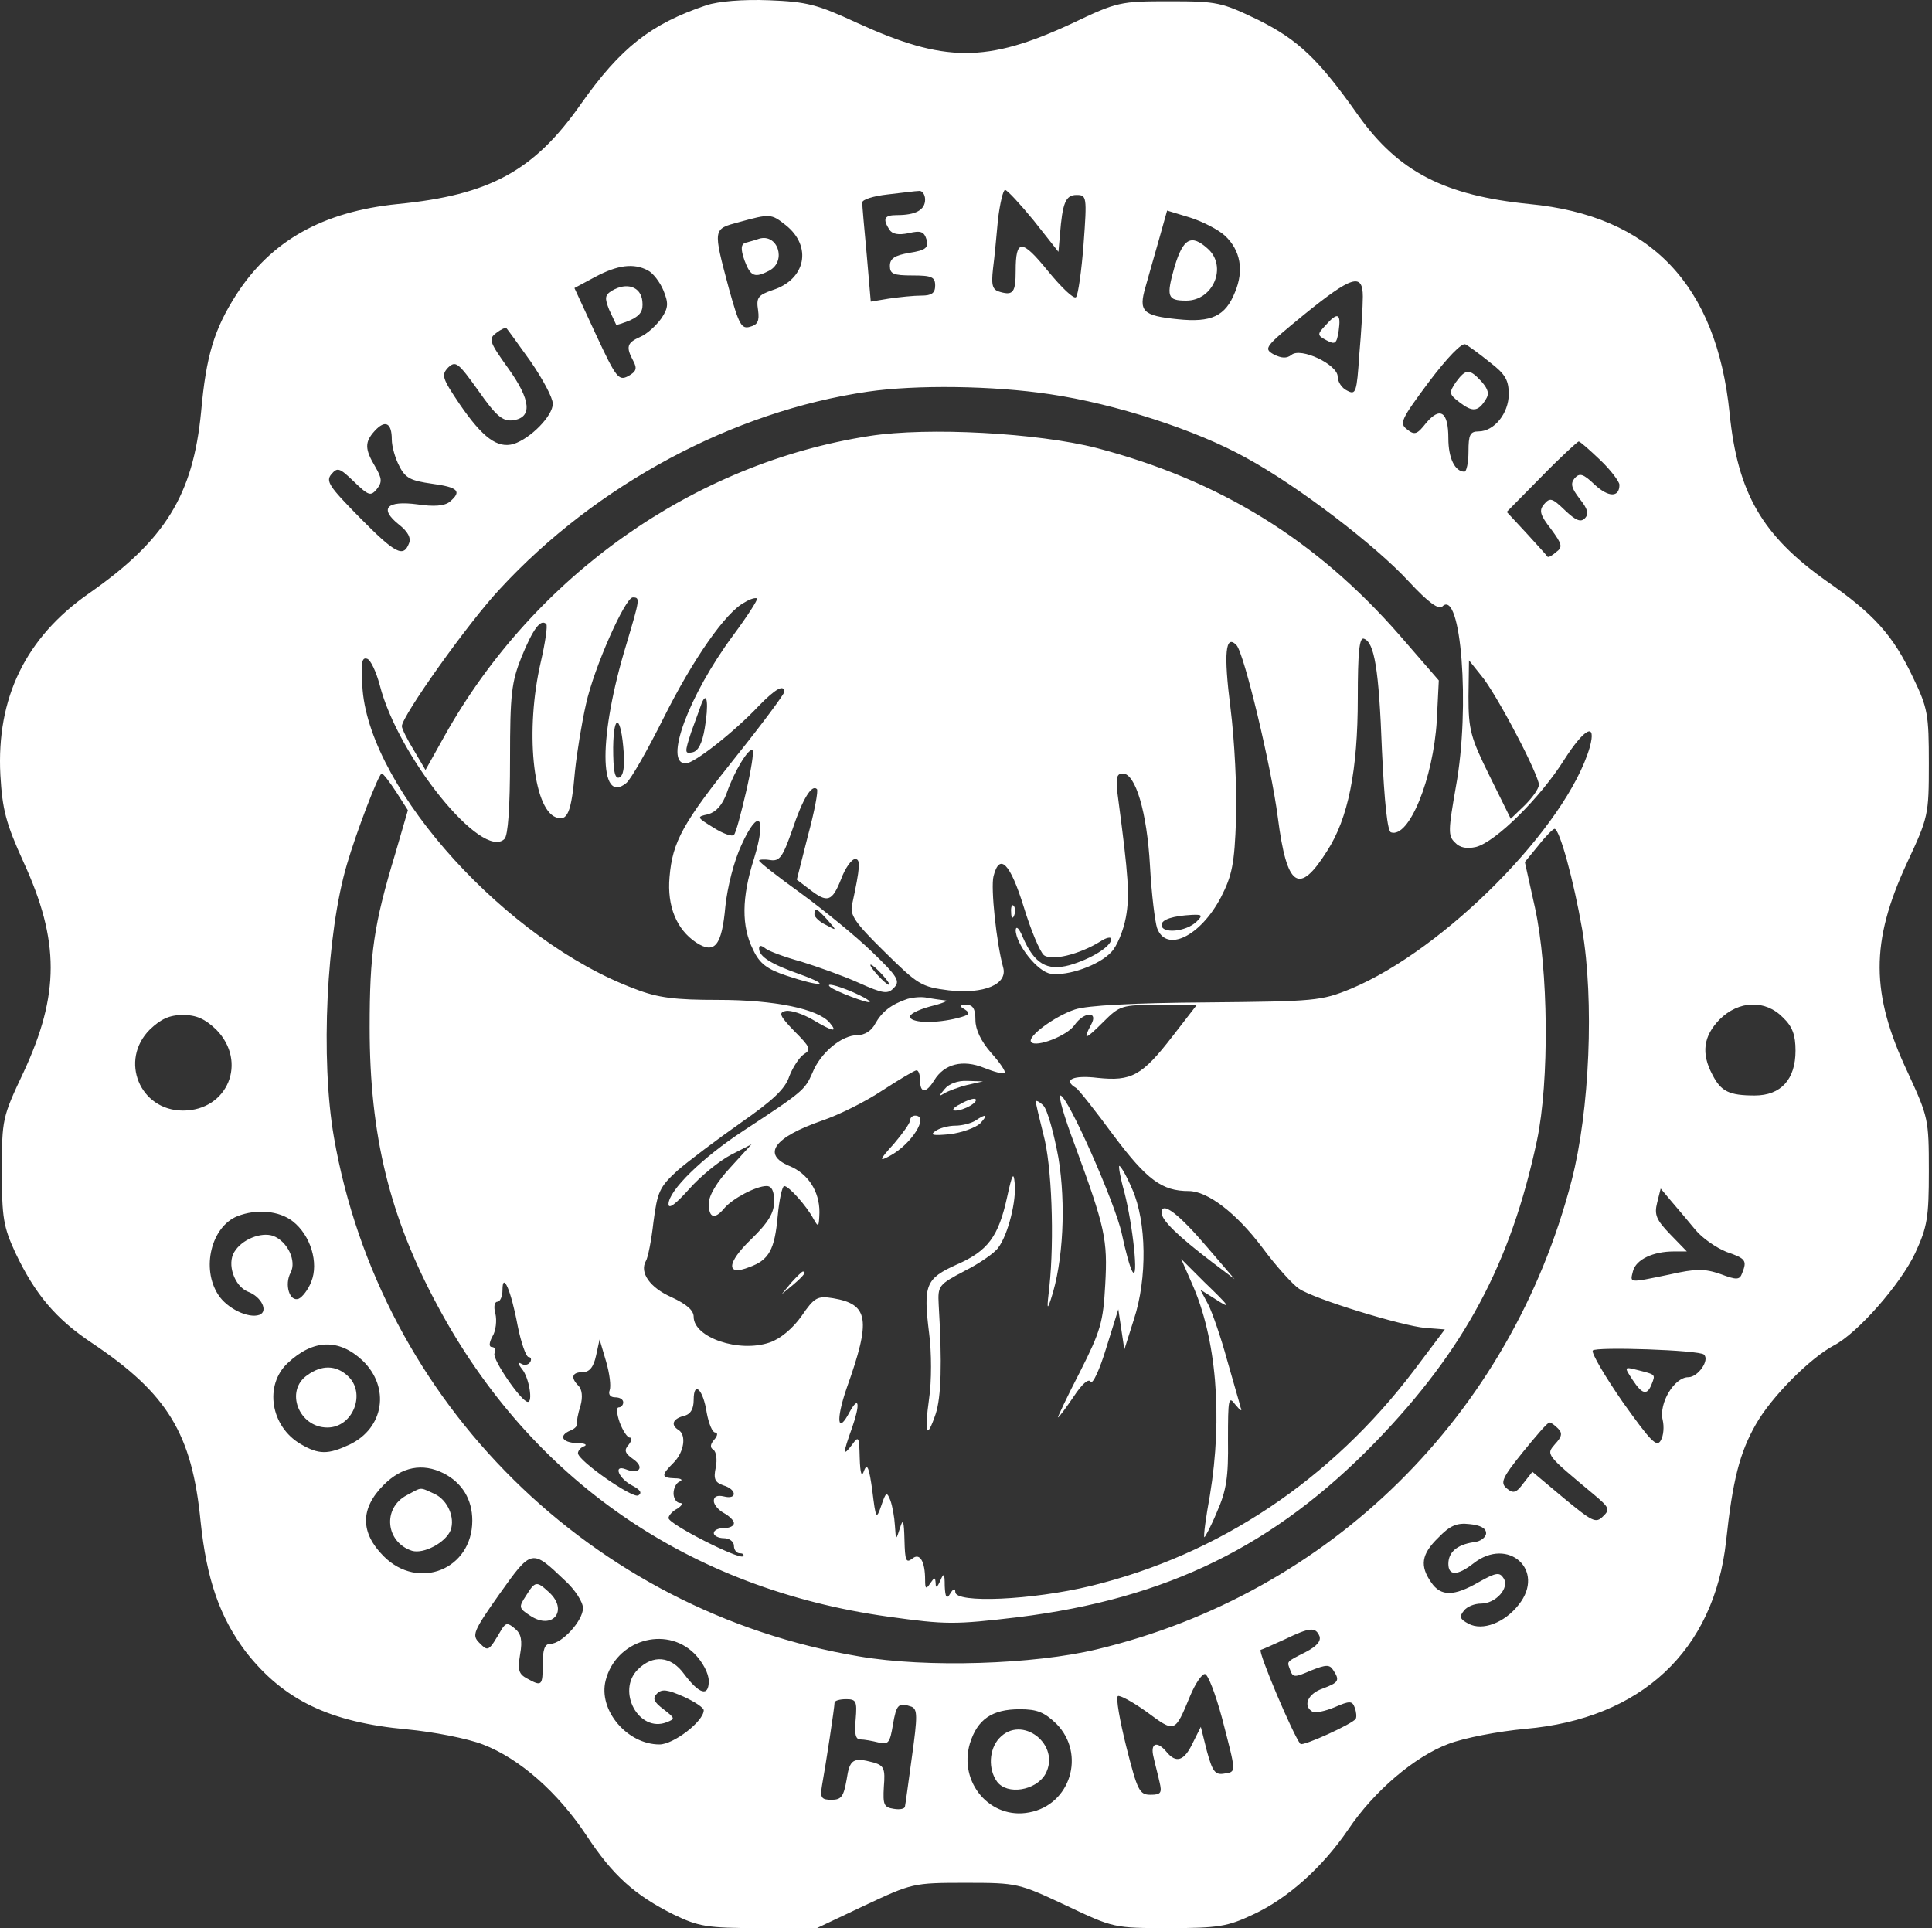 <svg width="512" height="511" viewBox="0 0 512 511" fill="none" xmlns="http://www.w3.org/2000/svg">
<rect x="0" y="0" width="512" height="511" fill="#333333" stroke="none"/>
<path d="M187.164 1.402C172.497 6.335 164.497 12.602 153.964 27.535C141.564 45.269 129.83 51.669 105.43 54.069C85.564 56.069 71.83 63.802 62.63 78.069C56.764 87.269 54.63 94.202 53.297 109.135C51.164 131.135 43.83 143.135 23.564 157.269C6.764 169.002 -0.97 185.002 0.097 205.402C0.63 214.602 1.564 218.202 6.23 228.469C15.83 249.402 15.83 263.535 6.23 284.202C0.63 296.069 0.497 296.602 0.497 310.335C0.497 322.735 0.897 325.135 4.097 332.069C9.297 343.002 14.764 349.535 24.364 355.935C44.497 369.402 50.897 380.069 53.164 403.269C54.764 418.602 58.23 428.602 65.164 437.802C75.164 450.602 87.43 456.469 107.83 458.335C114.897 459.002 123.83 460.735 127.964 462.335C137.697 466.069 147.83 475.002 155.43 486.469C162.364 497.002 168.097 502.202 178.497 507.402C185.164 510.602 187.297 511.002 201.164 511.002H216.497L229.164 505.002C241.697 499.135 241.964 499.002 255.83 499.002C269.697 499.002 269.964 499.135 282.497 505.002C295.164 511.002 295.164 511.002 309.83 511.002C322.897 511.002 325.297 510.602 332.097 507.402C341.297 503.135 350.497 494.869 357.297 484.869C364.097 474.735 374.897 465.535 383.83 462.202C387.964 460.602 397.03 458.869 404.23 458.202C434.897 455.535 454.23 437.535 457.43 408.469C459.164 392.335 461.03 385.002 465.297 377.535C469.43 370.202 479.697 359.935 485.964 356.602C492.23 353.402 503.697 340.335 507.564 332.069C510.764 325.135 511.164 322.735 511.164 310.335C511.164 296.602 511.03 296.069 505.564 284.202C495.697 263.269 495.697 249.669 505.297 228.869C511.03 216.602 511.164 216.069 511.164 202.335C511.164 189.402 510.897 187.669 507.03 179.669C501.697 168.335 496.63 162.735 483.964 153.935C467.03 141.935 460.497 130.735 458.364 109.535C454.897 75.402 437.43 57.135 405.297 54.069C382.764 51.802 370.63 45.535 359.964 30.602C349.43 15.669 344.097 10.602 333.43 5.269C323.697 0.602 322.63 0.335 309.964 0.335C296.897 0.335 296.097 0.469 284.097 6.202C261.43 16.735 250.23 16.602 227.164 6.069C216.497 1.135 213.83 0.469 203.83 0.069C196.897 -0.198 190.364 0.335 187.164 1.402ZM245.164 52.869C245.164 55.669 242.63 57.002 237.697 57.002C234.364 57.002 233.83 57.935 235.697 60.869C236.497 62.069 238.097 62.335 240.764 61.802C244.097 61.002 244.897 61.402 245.564 63.535C246.097 65.669 245.297 66.335 241.03 67.002C237.164 67.669 235.83 68.469 235.83 70.469C235.83 72.602 236.764 73.002 241.83 73.002C246.897 73.002 247.83 73.402 247.83 75.669C247.83 77.669 246.897 78.335 244.23 78.335C242.097 78.335 238.364 78.735 235.564 79.135L230.764 79.935L229.697 67.535C229.03 60.602 228.497 54.335 228.497 53.669C228.497 52.869 231.564 51.935 235.164 51.535C238.897 51.135 242.63 50.602 243.564 50.602C244.364 50.469 245.164 51.535 245.164 52.869ZM273.964 58.469L280.497 66.735L280.897 62.202C281.564 53.802 282.364 51.669 285.297 51.669C287.964 51.669 288.097 52.069 287.164 64.602C286.63 71.802 285.697 78.202 285.164 78.735C284.63 79.402 281.297 76.202 277.697 71.802C270.764 63.269 269.164 63.269 269.164 71.802C269.164 77.402 268.497 78.335 265.164 77.402C263.03 76.869 262.63 75.802 263.164 71.135C263.564 68.202 264.097 62.202 264.497 57.935C265.03 53.802 265.83 50.335 266.364 50.335C266.897 50.335 270.364 54.069 273.964 58.469ZM324.63 62.469C328.764 66.335 329.697 71.669 327.297 77.402C324.764 83.802 321.03 85.535 312.097 84.602C302.764 83.669 301.697 82.469 303.564 76.069C304.364 73.269 305.964 67.535 307.164 63.402L309.297 55.802L315.43 57.669C318.764 58.735 322.897 60.869 324.63 62.469ZM208.23 59.669C215.297 65.269 213.564 74.069 204.764 76.869C200.897 78.202 200.364 78.869 200.897 82.202C201.297 85.135 200.764 86.069 198.764 86.602C196.497 87.269 195.83 86.069 193.164 76.469C188.897 60.469 188.897 60.735 195.83 58.869C204.097 56.602 204.364 56.602 208.23 59.669ZM171.697 71.669C173.03 72.335 174.897 74.735 175.83 77.002C177.164 80.335 177.164 81.535 175.297 84.335C173.964 86.202 171.564 88.469 169.697 89.269C166.097 90.869 165.83 91.935 167.83 95.669C168.897 97.669 168.63 98.469 166.497 99.669C163.964 101.002 163.297 100.202 157.964 88.735L152.23 76.335L157.697 73.402C163.697 70.202 167.964 69.669 171.697 71.669ZM361.164 78.602C361.164 81.002 360.764 87.935 360.23 93.935C359.564 104.069 359.297 104.735 357.03 103.535C355.564 102.869 354.497 101.135 354.497 99.802C354.497 96.602 344.63 91.935 342.23 94.069C341.03 95.002 339.697 95.002 337.564 93.935C334.764 92.335 335.164 91.935 345.564 83.402C358.23 73.135 361.164 72.202 361.164 78.602ZM140.63 95.802C143.83 100.469 146.497 105.402 146.497 107.002C146.497 110.202 140.63 116.202 136.097 117.669C131.83 118.869 127.964 116.069 121.83 107.135C117.164 100.202 116.897 99.402 118.764 97.402C120.764 95.535 121.43 96.069 126.764 103.535C131.43 110.202 133.164 111.669 135.83 111.402C141.164 110.735 140.764 106.069 134.63 97.535C129.564 90.469 129.43 89.802 131.564 88.202C132.764 87.269 133.964 86.735 134.23 87.002C134.497 87.269 137.297 91.135 140.63 95.802ZM394.897 96.069C398.897 99.135 399.83 100.735 399.83 104.469C399.83 109.535 395.964 114.335 391.83 114.335C389.564 114.335 389.164 115.269 389.164 119.669C389.164 122.602 388.63 125.002 388.097 125.002C385.564 125.002 383.83 121.402 383.83 116.202C383.83 109.135 381.697 107.669 377.964 112.069C375.564 115.135 374.897 115.402 372.897 113.802C370.764 112.202 371.297 111.135 378.63 101.269C383.564 94.735 387.43 90.735 388.364 91.269C389.164 91.669 392.097 93.802 394.897 96.069ZM278.23 104.469C295.43 107.002 317.03 113.935 330.364 121.402C343.83 128.735 364.497 144.469 373.43 154.202C378.497 159.669 381.297 161.669 382.23 160.735C387.164 155.802 389.697 187.402 385.83 208.469C383.83 219.935 383.697 221.535 385.564 223.269C386.897 224.735 388.764 225.002 391.164 224.469C396.364 223.135 408.23 211.402 414.497 201.402C419.964 192.869 423.164 191.269 421.297 198.069C415.164 219.002 382.897 251.669 357.964 262.069C350.097 265.269 348.63 265.402 319.83 265.669C300.23 265.802 288.097 266.469 284.897 267.535C279.564 269.269 271.964 274.869 273.297 276.202C274.63 277.669 282.897 274.469 284.764 271.669C287.297 268.069 291.164 267.935 289.164 271.535C286.897 275.802 287.564 275.669 292.364 270.869C296.764 266.469 297.297 266.335 307.03 266.335H317.164L310.764 274.602C302.63 285.135 299.83 286.602 290.897 285.669C284.364 284.869 281.564 286.202 285.164 288.335C285.83 288.735 290.364 294.469 295.164 301.002C303.964 312.735 307.964 315.669 315.03 315.669C319.964 315.669 327.564 321.402 334.497 330.602C338.23 335.669 342.63 340.469 344.23 341.535C348.364 344.335 371.564 351.402 377.697 351.935L382.897 352.335L374.764 363.135C352.764 392.202 323.03 412.069 289.03 420.335C273.564 424.069 253.164 425.002 253.164 421.935C253.164 420.869 252.63 421.002 251.83 422.335C250.897 423.935 250.497 423.402 250.364 420.335C250.364 416.869 250.097 416.735 249.164 419.002C248.364 420.735 247.964 421.002 247.964 419.669C247.83 417.935 247.697 417.935 246.497 419.669C245.43 421.269 245.164 421.135 245.164 418.735C245.164 413.669 243.697 411.402 241.697 413.135C240.097 414.335 239.83 413.535 239.697 408.202C239.564 402.869 239.297 402.335 238.497 405.002C237.43 408.335 237.43 408.335 237.164 404.335C237.03 402.069 236.497 399.135 235.964 397.669C235.03 395.269 234.764 395.402 233.564 399.002C232.23 402.869 232.097 402.602 231.164 395.002C230.364 389.135 229.83 387.669 229.03 389.669C228.364 391.669 227.964 390.735 227.83 386.335C227.697 380.735 227.564 380.469 225.83 382.869C223.297 386.202 223.297 385.402 225.83 378.335C227.964 372.202 227.697 369.669 225.164 374.202C221.964 380.335 221.43 376.469 224.364 367.935C230.897 349.669 230.23 345.669 220.764 344.069C216.63 343.402 215.83 343.802 212.364 348.869C210.097 352.069 206.764 354.869 203.964 355.802C195.83 358.602 183.83 354.469 183.83 349.002C183.83 347.269 181.964 345.669 177.964 343.802C172.23 341.269 169.43 337.269 171.164 334.202C171.697 333.402 172.63 328.735 173.164 323.935C174.23 315.802 174.764 314.602 179.564 310.202C182.497 307.669 190.097 301.935 196.364 297.535C204.764 291.669 208.097 288.602 209.164 285.269C210.097 282.869 211.83 280.202 213.03 279.402C215.03 278.202 214.764 277.535 210.497 273.269C206.63 269.269 206.23 268.335 208.23 267.935C209.564 267.669 212.764 268.735 215.297 270.202C220.897 273.535 222.097 273.669 219.83 271.002C216.764 267.402 205.297 265.002 190.364 265.002C178.897 265.002 174.364 264.469 168.23 262.069C134.497 249.535 98.364 209.669 96.097 182.869C95.564 175.802 95.83 174.069 97.297 174.602C98.23 174.869 99.697 178.069 100.63 181.535C105.43 200.469 127.83 228.202 133.697 222.335C134.63 221.402 135.164 214.069 135.164 201.269C135.164 183.935 135.564 180.735 138.23 174.069C141.297 166.602 143.297 163.935 144.764 165.402C145.164 165.802 144.497 170.335 143.297 175.535C139.164 193.402 141.164 214.202 147.297 216.602C150.364 217.802 151.43 215.402 152.364 204.469C152.897 199.269 154.23 191.269 155.297 186.602C157.43 176.869 165.697 158.335 167.697 158.335C169.697 158.335 169.564 158.735 165.964 170.869C158.63 194.869 158.63 213.535 165.964 207.535C167.164 206.602 171.564 198.869 175.83 190.335C183.697 174.602 192.364 162.202 197.297 159.669C198.764 158.735 200.23 158.335 200.63 158.602C200.897 158.869 198.097 163.269 194.23 168.469C182.497 184.335 175.83 202.335 181.697 202.335C183.964 202.335 194.63 193.935 201.03 187.135C205.564 182.469 207.83 181.269 207.83 183.402C207.83 183.935 202.23 191.535 195.297 200.202C180.897 218.202 178.23 223.002 177.43 232.469C176.764 240.202 179.297 246.335 184.497 249.802C189.43 253.002 191.297 250.602 192.23 240.202C192.764 235.135 194.497 228.202 196.497 223.935C201.03 213.935 203.297 216.202 199.83 227.535C196.497 237.935 196.497 245.535 199.564 251.669C201.297 255.402 203.297 256.869 208.497 258.602C217.697 261.669 220.764 261.402 211.964 258.202C204.364 255.535 201.164 253.535 201.164 251.402C201.164 250.469 201.697 250.469 202.897 251.402C203.697 252.069 207.964 253.669 212.364 254.869C216.63 256.202 223.43 258.602 227.564 260.469C234.097 263.402 235.297 263.535 236.897 261.802C238.63 260.069 237.964 258.869 231.03 252.202C226.764 248.069 218.23 241.135 212.23 236.735C206.097 232.335 201.164 228.469 201.164 228.069C201.164 227.802 202.497 227.669 204.097 227.935C206.63 228.335 207.43 227.135 209.964 219.935C212.764 211.535 215.164 207.802 216.497 209.135C216.897 209.535 215.83 215.135 214.097 221.535L211.164 233.135L214.497 235.669C219.297 239.402 220.497 239.002 222.897 233.002C223.964 230.069 225.697 227.669 226.63 227.669C228.097 227.669 227.964 229.802 225.83 239.669C225.164 242.469 226.497 244.469 234.364 252.202C243.297 261.002 244.097 261.535 251.43 262.469C260.764 263.535 267.164 260.869 265.83 256.335C264.097 250.069 262.497 235.269 263.297 232.202C264.897 225.935 267.697 228.735 271.297 240.335C273.164 246.469 275.564 252.202 276.63 253.135C278.63 254.735 285.964 253.002 291.564 249.535C293.164 248.469 294.497 248.202 294.497 248.869C294.497 250.869 289.03 254.202 283.43 255.802C277.43 257.402 274.097 255.402 271.03 248.335C270.097 246.069 269.297 245.269 269.164 246.469C269.164 250.202 275.03 257.669 278.497 258.069C283.03 258.735 291.297 255.802 294.497 252.335C295.964 250.869 297.697 246.735 298.364 243.135C299.43 237.402 299.03 232.069 296.364 211.935C295.564 206.202 295.83 205.002 297.564 205.002C300.897 205.002 303.964 215.135 304.764 229.535C305.164 237.002 306.097 244.335 306.63 245.935C309.03 252.602 318.097 248.202 323.564 237.802C326.497 232.069 327.164 229.002 327.564 217.002C327.83 209.269 327.164 196.069 326.097 187.669C324.23 173.002 324.764 167.935 327.697 171.002C329.697 173.135 336.897 203.135 338.63 216.602C341.03 235.269 344.23 237.402 351.697 225.535C357.297 216.869 359.83 204.202 359.83 185.002C359.83 173.002 360.23 168.869 361.43 169.269C364.23 170.202 365.43 177.269 366.23 198.869C366.897 212.869 367.697 220.335 368.63 220.602C373.43 222.202 379.83 206.335 380.764 191.002L381.297 180.335L370.897 168.335C348.764 143.002 323.164 127.269 290.63 118.735C275.03 114.735 245.964 113.135 230.497 115.535C183.83 122.735 141.564 152.602 117.83 195.002L112.764 204.069L109.697 198.869C107.964 196.069 106.497 193.135 106.497 192.469C106.497 189.802 124.097 165.002 132.497 156.069C157.964 128.469 194.23 109.002 229.964 103.802C242.764 101.935 263.164 102.202 278.23 104.469ZM103.83 116.469C103.83 118.335 104.764 121.535 105.83 123.535C107.43 126.735 108.897 127.402 114.497 128.202C121.43 129.135 122.497 130.202 119.164 133.002C117.83 134.069 115.03 134.335 110.63 133.669C102.497 132.602 100.364 134.735 105.697 139.002C108.097 140.869 109.03 142.602 108.364 144.069C106.897 147.802 104.764 146.735 95.297 137.135C87.297 129.002 86.23 127.535 87.83 125.669C89.43 123.802 89.964 123.935 93.83 127.669C97.697 131.402 98.23 131.535 99.83 129.669C101.297 127.802 101.297 126.869 99.43 123.669C96.63 119.002 96.63 117.135 99.297 114.202C102.097 111.135 103.83 112.069 103.83 116.469ZM424.097 121.935C426.897 124.602 429.164 127.669 429.164 128.469C429.164 131.935 426.23 131.802 422.63 128.469C419.564 125.535 418.63 125.269 417.297 126.735C416.097 128.202 416.497 129.402 418.63 132.202C420.764 134.869 421.164 136.202 419.964 137.402C418.897 138.469 417.564 137.935 414.764 135.269C411.297 131.935 410.764 131.802 409.164 133.669C407.83 135.269 408.097 136.469 411.03 140.202C413.964 144.202 414.23 145.002 412.364 146.335C411.297 147.269 410.364 147.802 410.097 147.535C409.964 147.269 407.43 144.469 404.497 141.269L399.297 135.669L408.497 126.335C413.564 121.135 418.097 117.002 418.364 117.002C418.764 117.002 421.297 119.269 424.097 121.935ZM401.83 194.602C405.164 200.869 407.83 206.869 407.83 207.935C407.83 209.002 406.097 211.402 404.097 213.402L400.364 217.002L394.764 205.669C389.697 195.402 389.164 193.402 389.164 184.602L389.297 175.002L392.497 179.002C394.364 181.135 398.497 188.202 401.83 194.602ZM186.764 193.002C186.097 197.002 185.03 199.135 183.43 199.402C181.43 199.802 181.43 199.402 183.164 194.069C184.364 190.869 185.564 187.402 185.964 186.335C187.43 182.869 187.83 186.735 186.764 193.002ZM165.297 199.535C165.564 203.402 165.164 205.669 164.097 206.069C162.897 206.469 162.497 204.202 162.497 198.069C162.63 188.602 164.63 189.669 165.297 199.535ZM197.697 209.935C196.364 215.669 195.03 220.735 194.497 221.269C194.097 221.802 191.697 221.002 189.164 219.402C184.63 216.602 184.497 216.469 187.697 215.802C189.83 215.135 191.43 213.402 192.63 210.069C194.497 204.602 198.497 197.935 199.43 198.869C199.83 199.269 199.03 204.202 197.697 209.935ZM105.03 209.935L108.097 214.735L104.764 226.202C99.03 245.135 97.964 252.735 97.964 272.335C97.964 301.002 103.297 322.602 115.964 346.069C140.764 392.335 182.63 421.135 235.43 428.469C250.764 430.602 252.897 430.602 269.83 428.602C309.43 423.669 337.83 409.669 364.497 382.202C388.097 357.802 400.364 334.869 407.297 302.335C410.63 286.602 410.364 256.869 406.764 240.469L404.097 228.469L407.697 224.069C409.564 221.669 411.564 219.669 411.964 219.669C413.297 219.669 417.03 233.269 419.297 246.335C422.497 265.135 421.297 294.335 416.497 312.869C400.364 375.135 352.497 422.335 290.63 437.135C273.964 441.135 245.564 442.069 227.697 439.002C156.764 427.135 100.764 371.802 88.497 301.402C84.897 280.735 86.497 247.402 91.964 229.002C94.364 220.735 100.364 205.002 101.164 205.002C101.564 205.002 103.297 207.269 105.03 209.935ZM219.297 243.802C221.83 246.735 221.83 246.735 218.897 245.135C217.164 244.335 215.83 243.002 215.83 242.335C215.83 240.335 216.497 240.735 219.297 243.802ZM317.164 244.202C314.364 247.002 307.83 247.535 307.83 245.135C307.83 243.669 310.897 242.735 315.83 242.469C318.63 242.335 318.764 242.602 317.164 244.202ZM233.83 258.335C235.164 259.802 235.964 261.002 235.564 261.002C235.164 261.002 233.83 259.802 232.497 258.335C231.164 256.869 230.364 255.669 230.764 255.669C231.164 255.669 232.497 256.869 233.83 258.335ZM472.497 269.669C475.03 272.069 475.83 274.335 475.83 278.469C475.83 286.069 471.964 290.335 465.03 290.335C458.23 290.335 456.097 289.269 453.83 284.869C450.764 279.135 451.43 274.602 455.697 270.202C460.764 265.135 467.83 264.869 472.497 269.669ZM57.297 272.869C65.697 281.402 60.364 294.335 48.497 294.335C37.03 294.335 31.564 281.002 39.697 272.869C42.63 270.069 44.897 269.002 48.497 269.002C52.097 269.002 54.364 270.069 57.297 272.869ZM449.297 325.935C451.164 328.202 454.897 330.735 457.564 331.802C462.63 333.535 463.03 334.069 461.697 337.402C461.03 339.269 460.23 339.269 455.964 337.669C451.697 336.202 449.43 336.202 442.364 337.802C431.43 340.069 431.964 340.069 432.764 336.869C433.564 333.802 438.097 331.669 443.564 331.669H447.03L442.63 327.135C438.897 323.269 438.364 321.935 439.164 318.735L440.097 315.002L442.897 318.335C444.497 320.202 447.43 323.669 449.297 325.935ZM77.564 323.669C82.364 327.402 84.497 334.735 82.497 339.669C81.697 341.802 80.097 343.802 79.164 344.202C76.764 345.135 75.297 340.469 77.03 337.269C78.63 334.202 76.23 329.002 72.364 327.535C69.164 326.469 64.097 328.469 62.097 331.802C60.097 335.002 62.097 340.869 65.697 342.335C69.297 343.669 71.164 347.535 68.764 348.469C65.83 349.535 60.097 346.735 57.83 343.135C53.297 336.202 55.964 325.135 62.897 322.335C67.964 320.335 73.964 320.869 77.564 323.669ZM137.164 351.269C138.097 355.935 139.43 359.669 140.097 359.669C140.764 359.669 140.897 360.335 140.497 361.002C139.964 361.802 138.897 361.935 138.097 361.402C137.164 360.869 137.297 361.535 138.364 362.869C140.23 365.135 141.297 371.802 139.83 371.535C138.097 371.402 130.497 360.335 131.03 358.735C131.43 357.802 131.164 357.002 130.364 357.002C129.564 357.002 129.564 355.935 130.497 354.202C131.43 352.735 131.697 349.935 131.297 348.202C130.764 346.335 131.03 345.002 131.83 345.002C132.497 345.002 133.164 343.669 133.164 341.935C133.164 336.869 135.43 341.935 137.164 351.269ZM96.097 360.602C103.43 367.669 101.83 378.469 92.63 382.869C86.897 385.535 84.497 385.535 79.697 382.735C71.697 378.069 69.964 367.135 76.23 361.269C83.03 354.869 89.83 354.735 96.097 360.602ZM161.564 368.469C161.164 369.535 161.697 370.335 163.03 370.335C164.23 370.335 165.164 370.869 165.164 371.669C165.164 372.335 164.63 373.002 163.964 373.002C163.297 373.002 163.43 374.735 164.23 377.002C165.03 379.135 166.23 381.002 166.897 381.002C167.564 381.002 167.43 381.802 166.63 382.869C165.297 384.335 165.564 385.135 167.83 386.735C170.897 388.869 169.43 390.869 165.83 389.402C162.364 388.069 163.964 391.935 167.697 393.802C169.697 394.869 170.23 395.669 169.164 396.335C167.697 397.269 153.164 387.135 153.164 385.135C153.164 384.469 153.964 383.535 154.897 383.269C155.697 382.869 154.897 382.469 152.897 382.469C148.897 382.335 147.964 380.469 151.164 379.135C152.23 378.735 153.03 377.935 152.897 377.402C152.764 376.869 153.164 374.602 153.83 372.602C154.497 370.202 154.23 368.202 153.297 367.269C151.164 365.135 151.564 363.669 154.364 363.669C156.23 363.669 157.297 362.335 157.964 359.269L158.897 355.002L160.63 360.869C161.564 364.069 161.964 367.402 161.564 368.469ZM451.564 359.002C453.164 360.469 449.964 365.002 447.43 365.002C443.697 365.002 439.564 371.935 440.63 376.335C441.03 378.069 440.897 380.469 440.097 381.802C439.03 383.669 437.43 381.935 430.097 371.669C425.297 364.735 421.697 358.602 422.097 357.935C422.764 356.869 450.364 357.802 451.564 359.002ZM187.297 374.469C187.83 377.269 188.764 379.669 189.564 379.669C190.23 379.669 190.23 380.469 189.297 381.535C188.23 382.735 188.097 383.669 189.03 384.202C189.83 384.735 190.097 386.869 189.697 388.869C189.03 391.935 189.43 392.869 191.697 393.669C195.297 394.735 195.43 397.535 191.83 396.602C190.097 396.202 189.164 396.602 189.164 397.802C189.164 398.735 190.364 400.202 191.83 401.002C193.297 401.802 194.497 403.002 194.497 403.669C194.497 404.469 193.297 405.002 191.83 405.002C190.364 405.002 189.164 405.535 189.164 406.335C189.164 407.002 190.364 407.669 191.83 407.669C193.297 407.669 194.497 408.602 194.497 409.669C194.497 410.735 195.164 411.669 196.097 411.669C196.897 411.669 197.297 412.069 196.897 412.469C195.83 413.402 177.164 403.935 177.164 402.335C177.164 401.669 178.23 400.469 179.564 399.802C180.764 399.002 181.03 398.335 180.23 398.335C179.297 398.335 178.497 397.135 178.497 395.802C178.497 394.335 179.297 392.869 180.23 392.602C181.03 392.202 180.497 391.802 178.897 391.802C175.164 391.669 175.164 391.002 178.497 387.669C181.297 384.869 181.964 380.335 179.83 379.002C177.697 377.669 178.23 376.069 181.164 375.269C183.03 374.869 183.83 373.402 183.83 371.002C183.83 365.802 186.364 368.202 187.297 374.469ZM412.897 378.602C414.097 379.802 413.964 380.735 412.097 382.735C409.697 385.535 409.564 385.402 422.364 396.069C426.497 399.535 426.764 400.069 424.764 401.935C422.897 403.802 421.964 403.269 414.364 397.002L406.097 390.069L403.697 393.135C401.83 395.669 401.03 395.935 399.297 394.469C397.564 393.002 397.964 391.802 403.564 384.869C407.03 380.602 410.097 377.002 410.63 377.002C411.03 377.002 411.964 377.669 412.897 378.602ZM117.564 390.469C122.497 393.002 125.164 397.402 125.164 403.002C125.164 415.935 110.897 421.669 101.697 412.469C95.43 406.202 95.43 399.802 101.697 393.535C106.497 388.735 111.964 387.669 117.564 390.469ZM393.83 406.335C393.83 407.402 392.364 408.602 390.497 408.735C386.097 409.402 383.83 411.402 383.83 414.469C383.83 417.669 386.23 417.669 390.497 414.335C399.697 407.135 409.697 416.202 402.497 425.269C398.764 430.069 392.897 432.335 389.164 430.335C386.897 429.135 386.63 428.469 387.964 426.869C388.764 425.802 390.764 425.002 392.497 425.002C396.364 425.002 400.097 420.869 398.497 418.335C397.43 416.602 396.497 416.735 391.964 419.269C385.297 423.135 381.83 423.135 379.297 419.402C376.23 415.002 376.63 411.935 381.164 407.535C384.23 404.335 386.097 403.535 389.43 403.935C392.23 404.202 393.83 405.002 393.83 406.335ZM149.697 418.869C152.364 421.269 154.497 424.602 154.497 426.202C154.497 429.535 148.897 435.669 145.83 435.669C144.364 435.669 143.83 437.135 143.83 441.002C143.83 446.869 143.564 447.002 139.697 444.869C137.43 443.669 137.164 442.602 137.83 438.469C138.497 434.735 138.097 433.002 136.497 431.669C134.63 430.069 134.097 430.069 133.03 431.669C129.43 437.802 129.43 437.802 127.03 435.402C125.03 433.402 125.297 432.469 132.364 422.469C140.897 410.469 140.897 410.469 149.697 418.869ZM349.697 433.669C350.097 435.002 348.897 436.335 346.097 437.802C340.63 440.602 341.03 440.202 341.964 442.735C342.63 444.602 343.164 444.602 347.43 442.735C351.43 441.135 352.364 441.135 353.297 442.602C355.164 445.402 354.764 445.935 350.497 447.535C346.63 448.869 345.164 452.069 347.83 453.669C348.497 454.069 351.164 453.535 353.697 452.469C357.697 450.735 358.364 450.735 359.03 452.602C359.43 453.669 359.564 455.002 359.297 455.535C358.497 456.869 345.297 462.869 344.63 462.202C342.764 460.069 333.297 437.669 334.097 437.269C334.63 437.135 337.564 435.802 340.497 434.469C347.164 431.269 348.63 431.135 349.697 433.669ZM183.964 438.202C186.23 440.469 187.83 443.535 187.83 445.535C187.83 449.802 185.297 449.002 181.297 443.669C177.83 438.869 173.03 438.469 169.03 442.469C163.297 448.202 169.297 459.269 176.63 456.469C179.03 455.535 178.897 455.402 175.83 453.002C173.164 451.002 172.897 450.069 174.097 448.869C175.43 447.535 176.897 447.802 181.164 449.669C184.097 451.002 186.497 452.602 186.497 453.269C186.497 456.202 178.497 462.335 174.764 462.335C166.23 462.335 158.497 453.269 160.497 445.402C163.164 434.735 176.364 430.735 183.964 438.202ZM323.83 455.269C327.697 470.202 327.697 469.535 324.364 470.069C321.964 470.469 321.297 469.402 319.83 464.069L318.23 457.669L316.097 461.935C313.83 466.735 311.697 467.402 309.164 464.335C306.63 461.269 304.764 461.935 305.697 465.669C306.097 467.535 306.897 470.469 307.297 472.335C307.964 475.135 307.697 475.669 304.897 475.669C301.964 475.669 301.43 474.602 298.497 463.002C296.764 456.069 295.697 450.069 296.23 449.535C296.63 449.135 300.097 451.002 303.83 453.669C311.43 459.269 311.297 459.402 315.43 449.402C316.764 446.202 318.497 443.669 319.297 443.669C320.097 443.669 322.097 448.869 323.83 455.269ZM226.764 455.669C226.364 459.535 226.764 461.002 227.964 461.002C229.03 461.002 231.164 461.402 232.764 461.802C235.43 462.469 235.83 461.935 236.63 457.135C237.564 451.669 238.097 451.135 241.564 452.335C243.164 453.002 243.164 454.869 241.697 465.402C240.764 472.202 239.964 478.202 239.83 478.735C239.83 479.402 238.497 479.669 236.897 479.402C234.23 479.002 233.964 478.335 234.23 473.535C234.63 468.735 234.23 467.935 231.564 467.135C226.097 465.669 225.164 466.202 224.364 471.669C223.564 476.069 223.03 477.002 220.364 477.002C217.697 477.002 217.297 476.469 217.83 473.269C218.897 467.402 221.164 452.469 221.164 451.269C221.164 450.735 222.497 450.335 224.23 450.335C226.897 450.335 227.164 450.869 226.764 455.669ZM279.964 456.869C287.83 464.869 283.697 478.335 272.764 480.335C262.497 482.335 253.964 472.469 257.03 462.069C259.03 455.669 262.897 453.002 270.23 453.002C274.897 453.002 276.764 453.802 279.964 456.869Z" fill="white"/>
<path d="M311.297 70.601C309.03 78.601 309.297 79.668 314.364 79.668C321.564 79.668 325.297 70.601 320.097 65.935C315.697 61.935 313.564 63.135 311.297 70.601Z" fill="white"/>
<path d="M201.164 63.268C200.097 63.668 198.497 64.068 197.564 64.335C196.364 64.735 196.23 65.935 197.297 69.001C198.897 73.268 199.964 73.801 203.964 71.668C208.497 69.135 206.097 61.801 201.164 63.268Z" fill="white"/>
<path d="M162.23 77.003C160.23 78.203 160.23 79.003 161.43 82.069C162.364 84.069 163.164 85.803 163.297 86.069C163.43 86.203 165.03 85.669 167.03 84.869C169.83 83.536 170.497 82.336 170.23 79.803C169.83 75.936 166.097 74.736 162.23 77.003Z" fill="white"/>
<path d="M351.297 86.202C349.03 88.602 349.03 88.869 351.564 90.202C353.83 91.402 354.23 91.136 354.764 87.669C355.43 83.002 354.497 82.602 351.297 86.202Z" fill="white"/>
<path d="M385.83 101.268C383.964 104.068 383.964 104.468 386.764 106.602C390.23 109.268 391.697 109.135 393.697 105.935C394.764 104.335 394.364 103.135 392.63 101.135C389.43 97.668 388.497 97.668 385.83 101.268Z" fill="white"/>
<path d="M267.964 241.802C267.964 243.269 268.364 243.669 268.764 242.602C269.164 241.669 269.03 240.469 268.63 240.069C268.23 239.536 267.83 240.336 267.964 241.802Z" fill="white"/>
<path d="M219.964 261.535C221.03 262.602 230.497 266.202 230.497 265.535C230.497 265.135 228.364 263.935 225.83 262.869C221.43 261.002 218.764 260.469 219.964 261.535Z" fill="white"/>
<path d="M240.497 264.736C236.097 266.203 233.697 268.203 231.964 271.269C231.03 273.136 229.164 274.336 227.297 274.336C223.03 274.336 217.43 279.003 215.297 284.336C213.297 288.869 212.897 289.269 197.03 299.669C186.23 306.736 177.164 315.536 177.164 319.136C177.164 320.603 179.164 319.003 182.63 315.136C185.697 311.669 190.63 307.669 193.697 306.069L199.164 303.269L193.564 309.403C189.964 313.269 187.83 316.869 187.83 319.003C187.83 322.869 189.43 323.269 191.964 320.203C194.097 317.669 200.364 314.336 203.164 314.336C204.497 314.336 205.164 315.669 205.164 318.336C205.164 321.403 203.697 323.936 199.03 328.469C192.497 334.736 192.364 338.336 198.63 335.803C203.83 333.936 205.297 331.136 206.097 322.336C206.497 317.936 207.297 314.336 207.83 314.336C209.03 314.336 213.697 319.536 215.564 323.003C216.897 325.403 217.03 325.269 217.164 321.269C217.164 315.669 214.097 311.003 209.164 309.003C201.83 305.936 205.164 301.403 217.83 297.003C222.23 295.536 229.43 291.936 233.83 289.003C238.364 286.069 242.364 283.669 242.897 283.669C243.43 283.669 243.83 284.869 243.83 286.336C243.83 289.803 245.43 289.803 247.564 286.336C250.23 281.936 255.164 280.736 260.764 283.003C263.43 284.069 265.83 284.736 266.23 284.336C266.63 284.069 265.03 281.669 262.63 279.003C259.964 275.936 258.497 272.869 258.497 270.336C258.497 267.403 257.83 266.336 256.23 266.336C254.23 266.336 254.097 266.603 255.697 267.536C257.297 268.603 256.897 269.003 253.83 269.803C248.097 271.269 241.964 271.136 241.164 269.669C240.764 268.869 243.164 267.669 246.497 266.736C249.83 265.936 251.564 265.136 250.497 265.136C249.43 265.003 247.297 264.736 245.83 264.469C244.364 264.069 241.964 264.336 240.497 264.736Z" fill="white"/>
<path d="M250.364 288.602C248.764 290.469 248.764 290.736 250.364 289.669C251.43 289.136 254.097 288.069 256.364 287.536L260.497 286.602L256.364 286.469C253.83 286.336 251.43 287.269 250.364 288.602Z" fill="white"/>
<path d="M254.497 292.603C252.63 293.536 252.097 294.336 253.164 294.336C255.43 294.336 259.43 292.069 258.497 291.269C258.097 291.003 256.364 291.536 254.497 292.603Z" fill="white"/>
<path d="M284.764 303.268C292.897 325.401 293.564 328.468 292.897 340.468C292.364 350.335 291.697 352.735 286.23 363.535C282.764 370.201 280.23 375.668 280.364 375.668C280.63 375.668 282.497 373.135 284.497 370.201C286.764 366.735 288.497 365.268 289.03 366.201C289.564 367.001 291.43 363.001 293.164 357.268L296.364 347.001L297.164 352.335L297.964 357.668L300.497 349.668C304.097 338.735 303.83 323.801 300.097 315.268C298.63 311.801 297.03 309.001 296.63 309.001C296.364 309.001 296.897 312.201 297.964 315.935C300.23 324.735 301.83 339.801 300.097 337.001C299.43 335.935 298.23 331.401 297.297 327.001C295.564 318.868 282.897 290.335 281.03 290.335C280.364 290.335 282.097 296.201 284.764 303.268Z" fill="white"/>
<path d="M274.497 291.935C274.497 292.468 275.43 296.335 276.497 300.602C278.764 308.735 279.43 328.468 278.097 341.002C277.43 346.735 277.43 347.535 278.497 344.335C281.83 334.335 282.497 319.002 280.497 306.868C279.297 300.335 277.564 294.068 276.497 293.002C275.43 291.935 274.497 291.535 274.497 291.935Z" fill="white"/>
<path d="M241.164 297.002C241.164 297.669 239.164 300.469 236.897 303.135C232.897 307.535 232.897 307.935 235.83 306.335C241.564 303.269 246.364 295.669 242.497 295.669C241.83 295.669 241.164 296.202 241.164 297.002Z" fill="white"/>
<path d="M258.497 297.001C257.43 297.668 255.03 298.335 253.164 298.335C251.297 298.335 248.897 299.001 247.83 299.801C246.364 300.868 247.297 301.001 251.697 300.601C254.897 300.201 258.497 298.868 259.697 297.801C261.964 295.401 261.43 295.001 258.497 297.001Z" fill="white"/>
<path d="M266.897 317.269C264.63 327.669 261.83 331.536 253.564 335.136C245.297 338.869 244.63 340.469 246.23 353.402C246.897 358.336 246.897 366.202 246.23 370.602C244.897 380.202 245.564 381.802 247.964 374.736C249.43 370.202 249.697 361.402 248.764 345.802C248.497 340.736 248.764 340.469 255.564 336.869C259.564 334.869 263.564 332.069 264.497 330.736C267.164 327.269 269.43 318.069 268.897 313.536C268.63 310.469 268.23 311.136 266.897 317.269Z" fill="white"/>
<path d="M307.83 321.402C307.83 323.402 312.097 327.535 321.164 334.469L327.164 339.002L319.964 330.602C312.364 321.669 307.83 318.202 307.83 321.402Z" fill="white"/>
<path d="M315.83 340.069C322.364 354.602 324.097 375.402 320.63 396.335C319.564 402.202 318.897 407.135 319.164 407.402C319.297 407.535 320.897 404.602 322.497 400.735C325.03 395.002 325.564 391.402 325.43 381.669C325.43 370.602 325.564 369.802 327.43 372.335C328.764 373.935 329.297 374.202 328.764 373.002C328.497 371.802 326.764 366.069 325.164 360.335C323.564 354.469 321.297 347.935 320.23 345.802L318.097 341.802L321.697 344.069C326.63 347.269 326.097 346.469 319.03 339.669L313.03 333.669L315.83 340.069Z" fill="white"/>
<path d="M209.697 339.935L207.164 343.002L210.23 340.469C213.03 338.069 213.83 337.002 212.764 337.002C212.497 337.002 211.164 338.335 209.697 339.935Z" fill="white"/>
<path d="M81.43 364.469C75.43 368.603 79.164 378.336 86.764 378.336C93.564 378.336 97.164 369.136 92.097 364.603C89.03 361.803 85.297 361.669 81.43 364.469Z" fill="white"/>
<path d="M432.63 365.668C435.164 369.534 436.497 369.934 437.697 366.868C438.764 364.201 438.764 364.334 434.097 363.134C430.364 362.201 430.364 362.201 432.63 365.668Z" fill="white"/>
<path d="M107.697 396.335C101.297 399.802 102.23 408.735 109.164 411.002C112.23 411.935 118.097 408.869 119.43 405.535C120.63 402.202 118.63 397.535 115.164 395.935C111.03 394.069 111.964 394.069 107.697 396.335Z" fill="white"/>
<path d="M139.43 422.868C137.43 425.935 137.43 426.202 140.497 428.202C146.497 432.202 150.764 426.735 145.43 421.935C142.23 419.002 141.83 419.002 139.43 422.868Z" fill="white"/>
<path d="M264.764 460.735C262.097 463.669 261.83 468.869 264.23 472.202C266.897 475.802 274.497 474.602 277.03 470.202C281.297 462.469 270.764 454.202 264.764 460.735Z" fill="white"/>
</svg>
